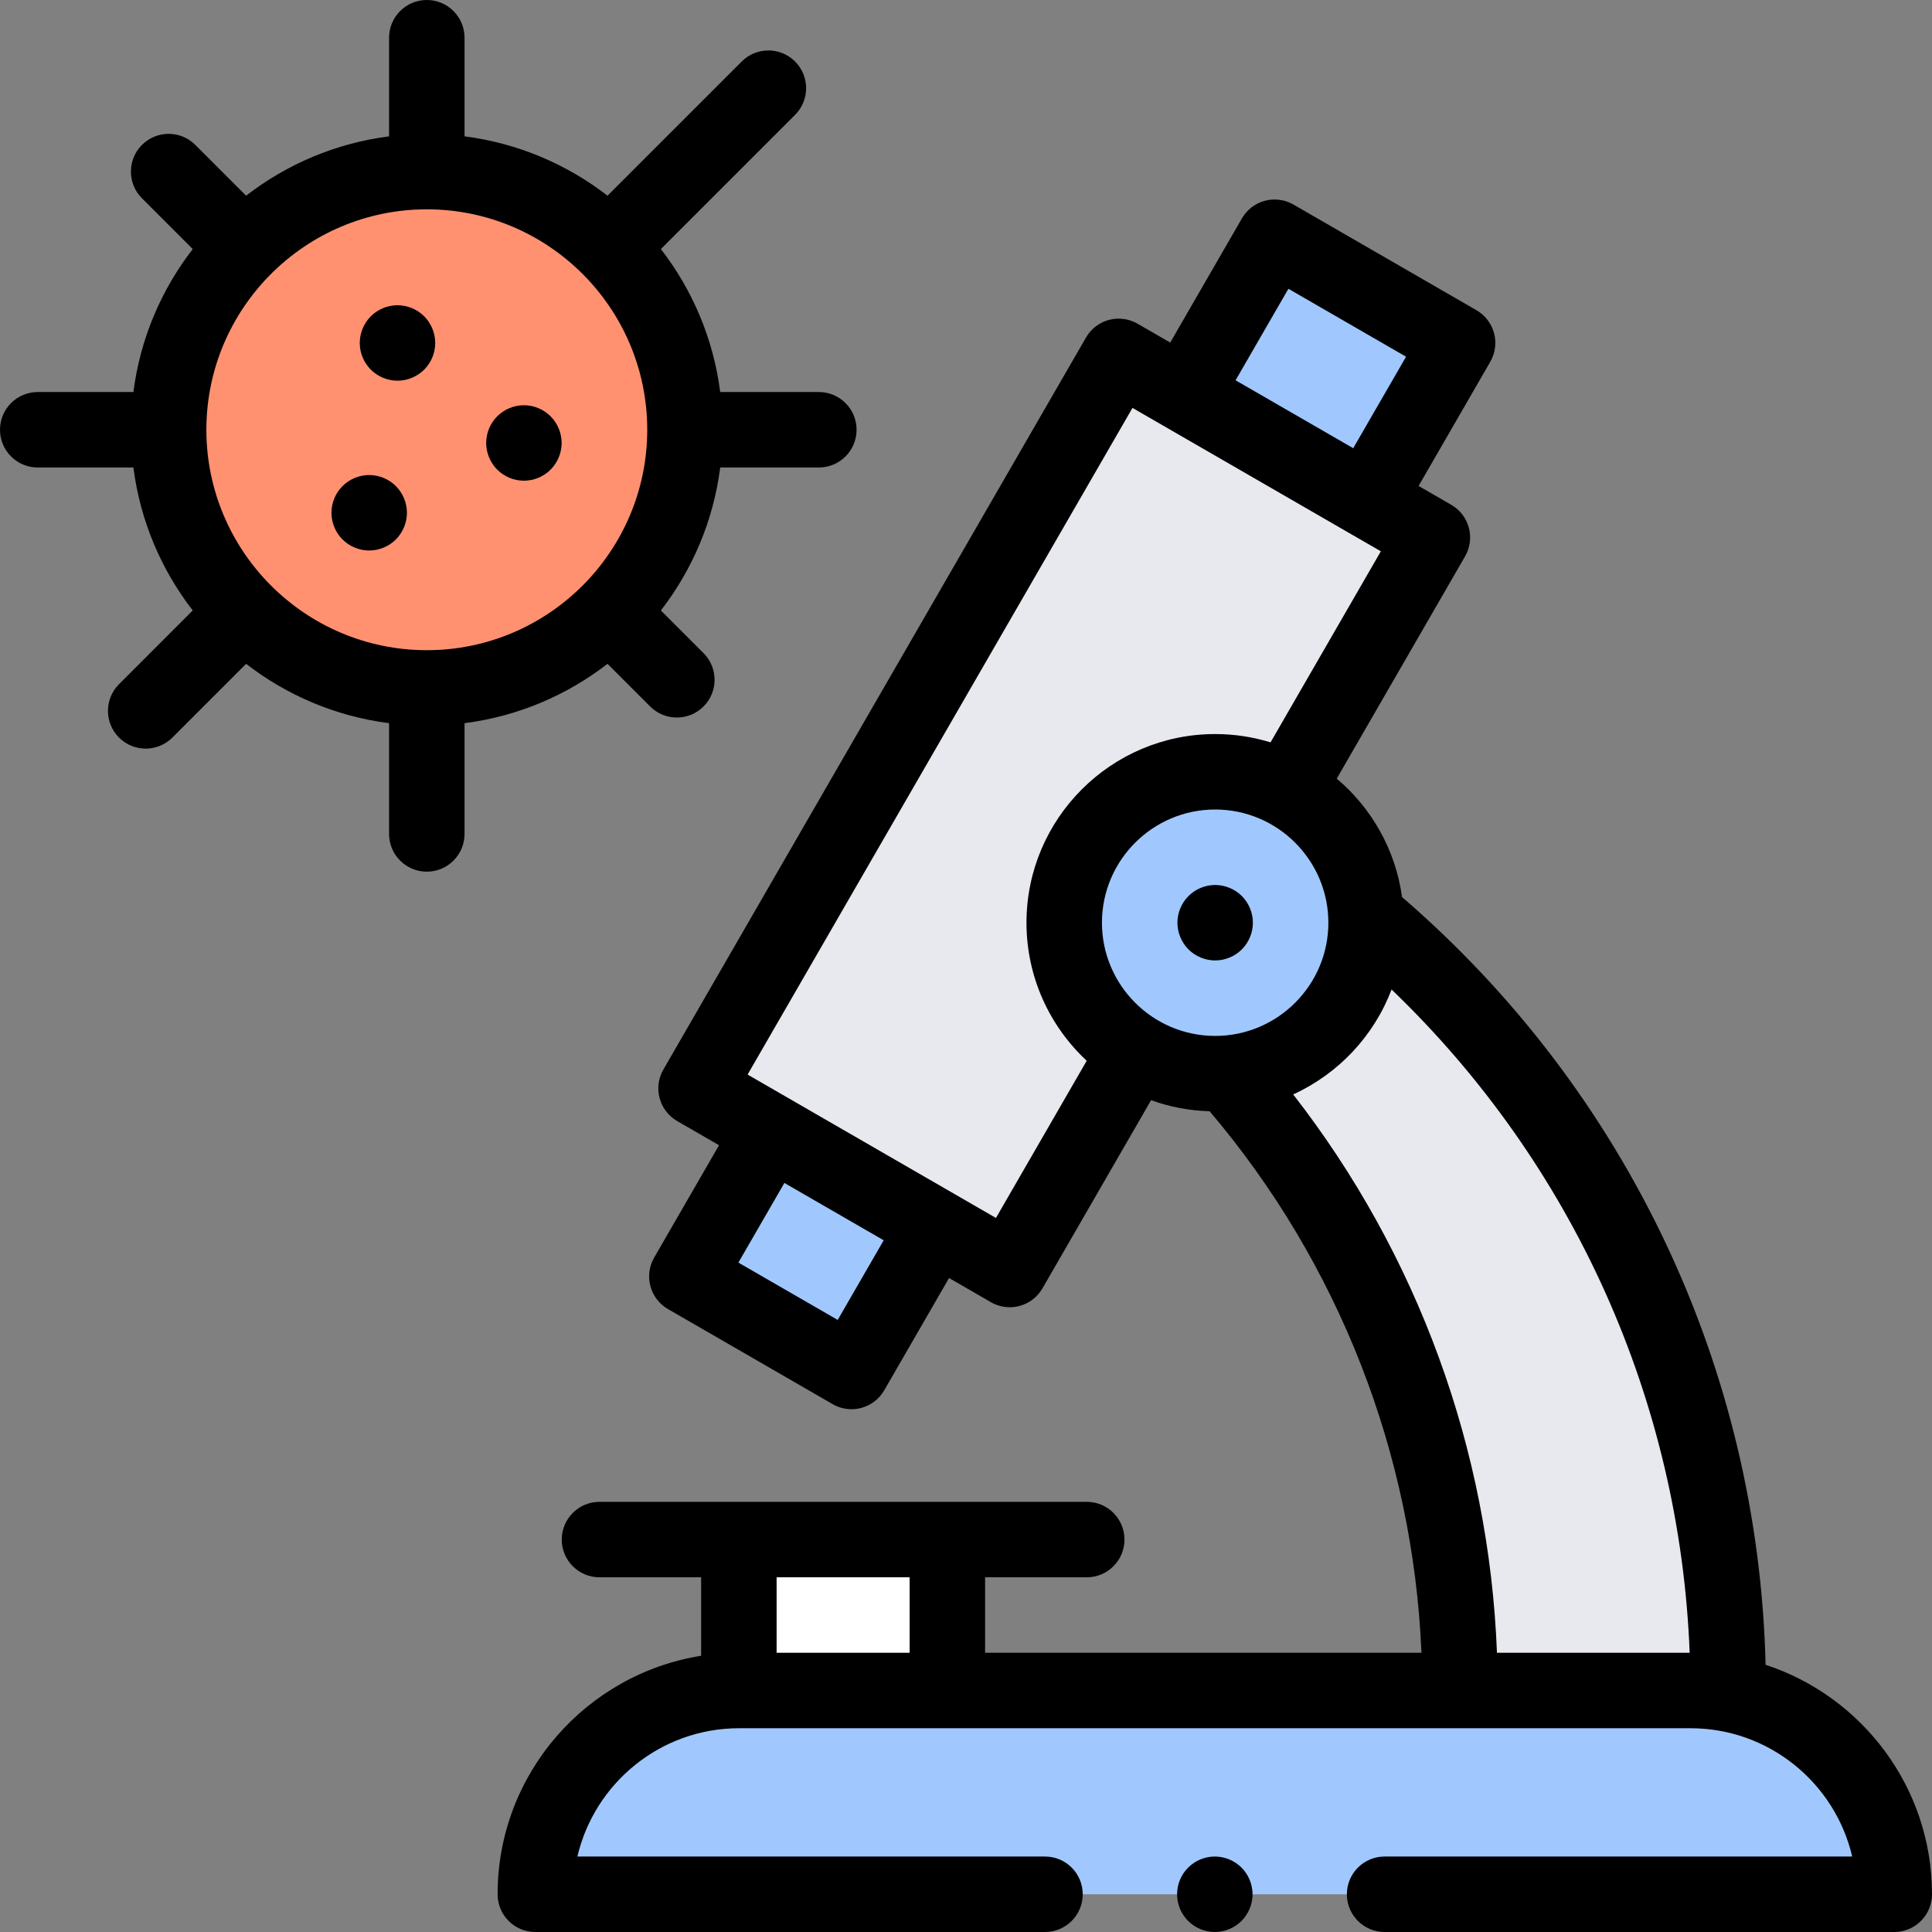 <svg id="Capa_1" enable-background="new 0 0 512 512" height="512" viewBox="0 0 512 512" width="512" xmlns="http://www.w3.org/2000/svg"><rect x="0" y="0" width="512" height="512" fill="#808080" stroke="none"/><g id="XMLID_1610_"><g id="XMLID_1732_"><path id="XMLID_1805_" d="m195.809 408h55.254v40h-55.254z" fill="#fff"/></g><g id="XMLID_1731_"><path id="XMLID_1803_" d="m386.919 448c0-62.465-23.162-119.521-61.365-163.047l37.365-41.474c58.145 49.069 95.076 122.482 95.076 204.521z" fill="#e7e9ef"/></g><g id="XMLID_1725_"><g id="XMLID_1730_"><path id="XMLID_1801_" d="m234.029 103.436h96v224h-96z" fill="#e7e9ef" transform="matrix(.866 .5 -.5 .866 145.503 -112.152)"/></g><g id="XMLID_1728_"><path id="XMLID_1729_" d="m322.029 73.657h56v48h-56z" fill="#a0c8ff" transform="matrix(.866 .5 -.5 .866 95.723 -161.931)"/></g><g id="XMLID_1726_"><path id="XMLID_1727_" d="m189.743 309.458h50.388v44.372h-50.388z" fill="#a0c8ff" transform="matrix(.866 .5 -.5 .866 194.618 -63.036)"/></g></g><g id="XMLID_1718_"><path id="XMLID_1719_" d="m502 502h-360.128c0-29.823 24.177-54 54-54h252.128c29.823 0 54 24.177 54 54z" fill="#a0c8ff"/></g><g id="XMLID_1691_"><circle id="XMLID_1692_" cx="322.029" cy="244.53" fill="#a0c8ff" r="40"/></g><g id="XMLID_1675_"><ellipse id="XMLID_1676_" cx="113.109" cy="113.891" fill="#ff9171" rx="68.416" ry="68.416" transform="matrix(.973 -.23 .23 .973 -23.141 29.034)"/></g><g id="XMLID_1733_"><path id="XMLID_1736_" d="m467.901 441.184c-1.911-78.435-36.754-152.097-96.346-203.449-1.711-12.533-8.078-23.598-17.302-31.394l34.006-58.9c2.762-4.783 1.122-10.899-3.66-13.66l-8.66-5 19-32.909c1.326-2.297 1.685-5.026.999-7.588s-2.362-4.746-4.659-6.072l-48.497-28c-4.782-2.761-10.899-1.123-13.66 3.66l-19 32.909-8.66-5c-2.296-1.325-5.024-1.684-7.588-.999-2.562.687-4.746 2.362-6.072 4.659l-112 193.99c-2.762 4.783-1.123 10.898 3.66 13.66l11.09 6.403-17.186 29.767c-2.762 4.783-1.123 10.898 3.66 13.66l43.637 25.194c1.534.886 3.26 1.34 5.001 1.34.866 0 1.736-.112 2.588-.341 2.561-.687 4.746-2.362 6.072-4.659l17.186-29.767 11.09 6.403c1.534.886 3.26 1.34 5 1.34.866 0 1.736-.112 2.588-.341 2.561-.687 4.746-2.362 6.072-4.659l28.794-49.872c4.865 1.762 10.082 2.777 15.51 2.935 34.208 40.283 53.921 90.768 56.138 143.507h-115.638v-20h26.938c5.523 0 10-4.478 10-10s-4.477-10-10-10h-129.13c-5.523 0-10 4.478-10 10s4.477 10 10 10h26.938v20.798c-30.525 4.842-53.938 31.336-53.938 63.202 0 5.522 4.477 10 10 10h135.064c5.523 0 10-4.478 10-10s-4.477-10-10-10h-123.918c4.54-19.461 22.031-34 42.854-34h252.128c20.823 0 38.315 14.539 42.854 34h-123.918c-5.523 0-10 4.478-10 10s4.477 10 10 10h135.064c5.523 0 10-4.478 10-10 0-28.344-18.526-52.427-44.099-60.817zm-145.872-166.654c-16.542 0-30-13.458-30-30.001 0-16.542 13.458-30 30-30s30 13.458 30 30c0 16.543-13.458 30.001-30 30.001zm19.412-197.998 31.177 18-14 24.249-31.177-18zm-119.439 273.263-26.317-15.194 12.186-21.106 26.317 15.194zm41.937-27.024-65.818-38 102-176.669 65.818 38-29.232 50.631c-4.643-1.429-9.572-2.202-14.678-2.202-27.57 0-50 22.43-50 50 0 14.43 6.152 27.445 15.962 36.58zm78.768-32.735c11.947-5.451 21.387-15.463 26.075-27.805 48.128 46.183 76.42 108.989 78.996 175.769h-51.066c-2.088-53.842-20.993-105.556-54.005-147.964zm-136.897 147.964v-20h35.254v20z"/><path id="XMLID_1743_" d="m322.03 234.53c-2.63 0-5.21 1.07-7.07 2.93s-2.93 4.44-2.93 7.07 1.07 5.21 2.93 7.07 4.44 2.93 7.07 2.93 5.21-1.07 7.07-2.93 2.93-4.44 2.93-7.07-1.07-5.21-2.93-7.07-4.44-2.93-7.07-2.93z"/><path id="XMLID_1747_" d="m160.997 175.922 11.303 11.303c1.953 1.953 4.512 2.929 7.071 2.929s5.119-.976 7.071-2.929c3.905-3.905 3.905-10.237 0-14.143l-11.303-11.303c8.329-10.764 13.916-23.74 15.726-37.888h26.135c5.523 0 10-4.477 10-10s-4.477-10-10-10h-26.135c-1.81-14.148-7.397-27.124-15.726-37.888l35.563-35.563c3.905-3.905 3.905-10.237 0-14.142s-10.237-3.905-14.143 0l-35.563 35.563c-10.764-8.329-23.74-13.916-37.888-15.726v-26.135c0-5.523-4.477-10-10-10s-10 4.477-10 10v26.135c-14.148 1.81-27.124 7.396-37.888 15.726l-13.456-13.457c-3.905-3.905-10.237-3.905-14.143 0-3.905 3.905-3.905 10.237 0 14.143l13.457 13.457c-8.329 10.764-13.916 23.74-15.726 37.888h-25.352c-5.523 0-10 4.477-10 10s4.477 10 10 10h25.352c1.81 14.148 7.396 27.124 15.725 37.888l-19.538 19.539c-3.905 3.905-3.905 10.237 0 14.143 1.953 1.953 4.512 2.929 7.071 2.929s5.119-.976 7.071-2.929l19.539-19.539c10.764 8.329 23.74 13.916 37.888 15.726v29.351c0 5.523 4.477 10 10 10s10-4.477 10-10v-29.352c14.149-1.81 27.125-7.397 37.889-15.726zm-106.305-62.03c0-32.211 26.205-58.417 58.416-58.417s58.417 26.206 58.417 58.417-26.206 58.416-58.417 58.416-58.416-26.206-58.416-58.416z"/><path id="XMLID_1748_" d="m105.34 80.89c-2.63 0-5.21 1.07-7.07 2.93s-2.93 4.44-2.93 7.07c0 2.64 1.07 5.21 2.93 7.07s4.44 2.93 7.07 2.93 5.21-1.07 7.07-2.93 2.93-4.44 2.93-7.07-1.07-5.21-2.93-7.07-4.44-2.93-7.07-2.93z"/><path id="XMLID_1749_" d="m138.84 107.39c-2.64 0-5.21 1.07-7.07 2.93s-2.93 4.44-2.93 7.07 1.07 5.21 2.93 7.07 4.44 2.93 7.07 2.93 5.21-1.07 7.07-2.93 2.93-4.44 2.93-7.07-1.07-5.21-2.93-7.07-4.44-2.93-7.07-2.93z"/><path id="XMLID_1750_" d="m97.84 125.89c-2.63 0-5.21 1.07-7.07 2.93-1.87 1.86-2.93 4.44-2.93 7.07s1.06 5.21 2.93 7.07c1.86 1.86 4.44 2.93 7.07 2.93s5.21-1.07 7.07-2.93 2.93-4.44 2.93-7.07-1.07-5.21-2.93-7.07-4.44-2.93-7.07-2.93z"/><path id="XMLID_1752_" d="m321.94 492c-2.64 0-5.21 1.069-7.07 2.93-1.87 1.86-2.93 4.44-2.93 7.07s1.06 5.21 2.93 7.069c1.86 1.86 4.43 2.931 7.07 2.931 2.63 0 5.21-1.07 7.07-2.931 1.86-1.859 2.93-4.439 2.93-7.069s-1.07-5.21-2.93-7.07c-1.86-1.861-4.44-2.93-7.07-2.93z"/></g></g></svg>